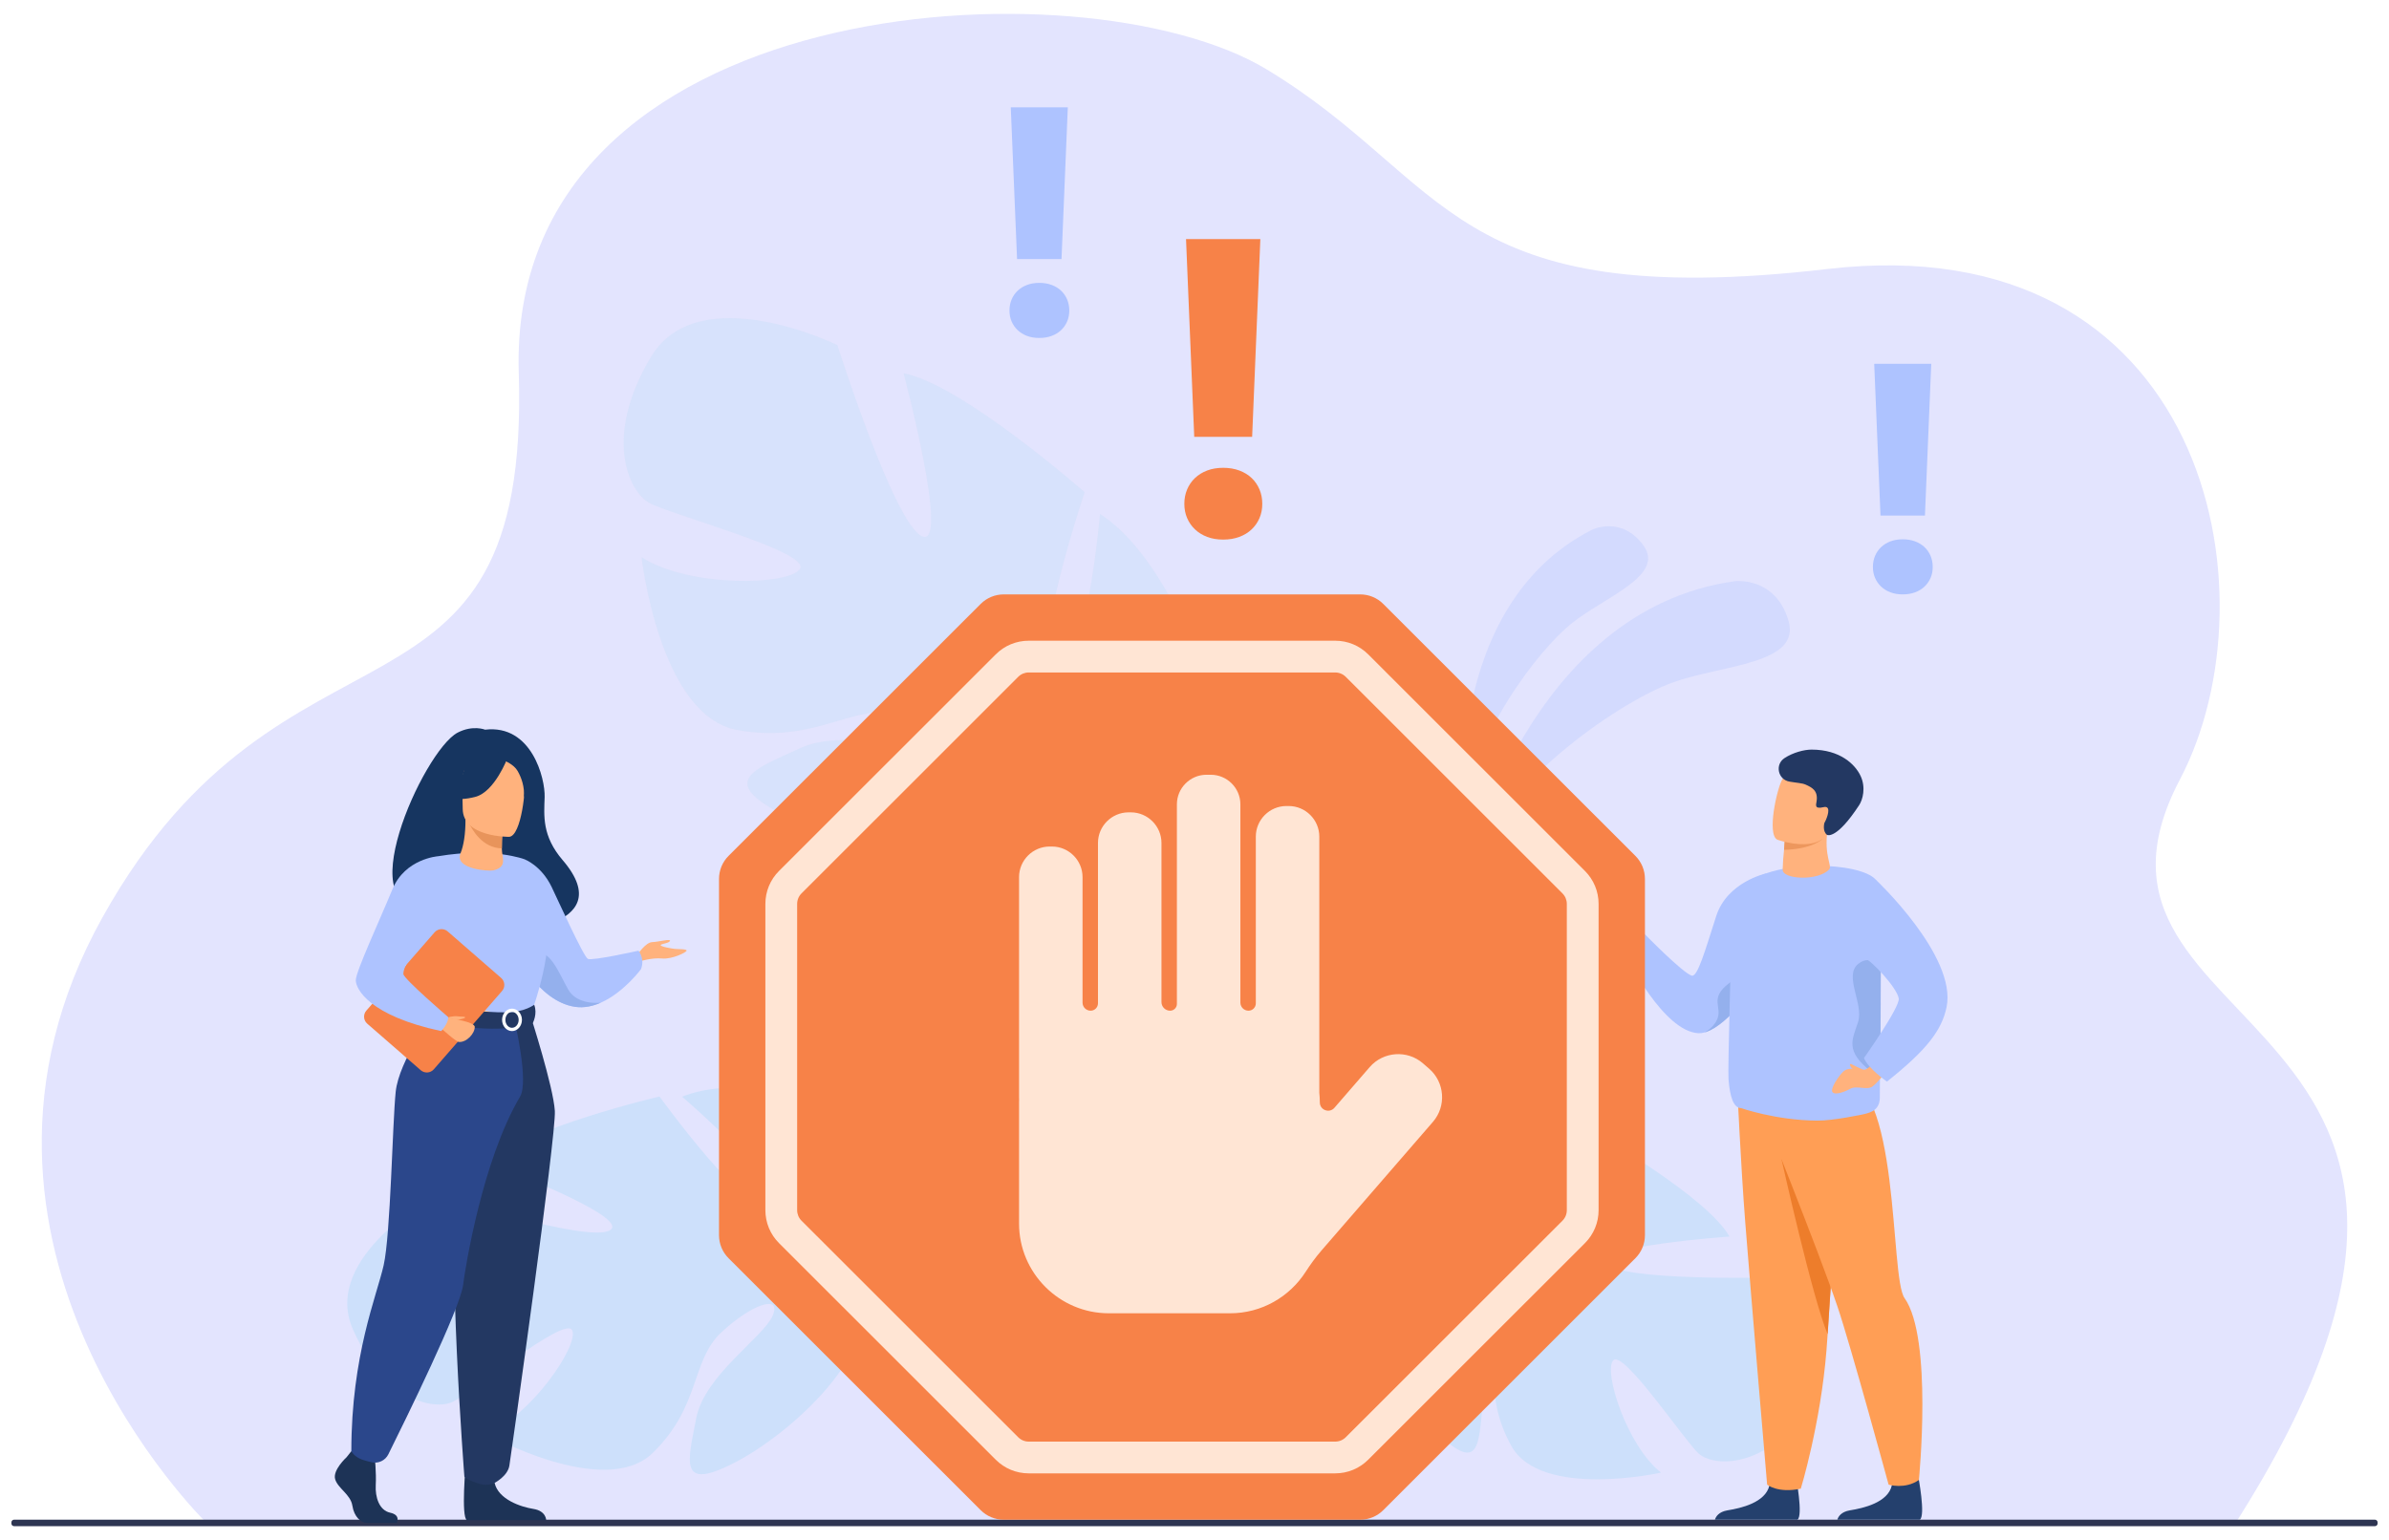 <svg width="839" height="541" viewBox="0 0 839 541" fill="none" xmlns="http://www.w3.org/2000/svg">
<g filter="url(#filter0_d_450_886)">
<path d="M72.711 531.176C72.711 531.176 -28.143 433.326 36.021 318.204C100.184 203.083 186.357 260.977 182.187 126.987C178.017 -7.003 380.373 -18.514 444.786 20.336C509.197 59.189 508.812 105.98 641.779 90.497C774.75 75.014 800.15 204.073 765.557 269.849C716.476 363.171 901.78 347.778 785.017 531.173H72.711V531.176Z" fill="#E3E4FE"/>
<path opacity="0.3" d="M515.602 300.929C515.602 300.929 537.031 210.14 609.325 200.159C609.325 200.159 623.39 198.43 628.073 213.913C632.756 229.396 604.79 229.508 587.504 235.735C570.219 241.961 529.917 268.361 515.602 300.929Z" fill="#AEC3FF"/>
<path opacity="0.3" d="M513.959 283.94C513.959 283.94 506.444 208.735 559.198 182.047C559.198 182.047 569.52 177.02 577.189 187.648C584.858 198.277 563.461 205.728 551.859 215.052C540.258 224.375 516.339 255.219 513.959 283.94Z" fill="#AEC3FF"/>
<path d="M834.041 529.849H4.959C4.429 529.849 4 530.278 4 530.807V531.173C4 531.702 4.429 532.131 4.959 532.131H834.041C834.571 532.131 835 531.702 835 531.173V530.807C835 530.278 834.571 529.849 834.041 529.849Z" fill="#2E3552"/>
<path d="M123.907 462.894C112.744 437.472 153.23 415.631 153.23 415.631C153.23 415.631 206.577 432.89 214.237 428.158C221.896 423.425 171.506 404.499 171.506 404.499C183.938 392.338 231.612 381.196 231.612 381.196C231.612 381.196 263.767 425.554 270.028 419.081C276.286 412.608 239.55 381.257 239.55 381.257C255.751 374.665 280.19 380.078 280.19 380.078C315.379 392.601 297.475 437.125 297.475 437.125C297.475 437.125 308.951 452.259 331.747 461.858C331.747 461.858 336.331 463.33 342.714 466.962L339.157 469.825C338.098 469.107 337.033 468.444 335.968 467.844C335.962 467.838 335.955 467.834 335.949 467.834C335.933 467.825 335.917 467.818 335.901 467.809C335.214 467.456 334.233 466.956 333.03 466.353C333.03 466.353 333.03 466.353 333.027 466.353C333.027 466.353 333.024 466.353 333.021 466.353C330.22 465.103 328.219 464.122 326.843 463.362C326.84 463.362 326.833 463.358 326.83 463.355C318.195 459.303 306.494 454.381 301.895 455.074C301.895 455.074 301.843 454.205 301.343 452.829C301.52 453.544 301.702 454.291 301.895 455.074C306.315 473.019 277.62 499.704 257.856 509.884C238.091 520.063 241.632 509.326 244.509 494.212C247.389 479.098 268.174 465.734 271.375 458.139C274.576 450.543 263.86 454.154 253.253 464.128C242.646 474.102 246.1 489.957 229.232 506.405C212.367 522.853 170.772 499.71 170.772 499.71C186.536 493.468 203.549 468.302 200.916 463.256C198.282 458.209 165.142 485.606 158.872 488.505C152.601 491.403 135.059 488.322 123.9 462.9L123.907 462.894Z" fill="#CDE0FB"/>
<path d="M633.619 493.458C649.9 474.256 620.375 444.798 620.375 444.798C620.375 444.798 569.546 445.994 564.112 439.899C558.682 433.804 607.372 430.392 607.372 430.392C599.715 416.609 561.174 394.589 561.174 394.589C561.174 394.589 521.744 424.817 517.978 417.571C514.216 410.328 554.258 392.588 554.258 392.588C541.887 382.668 519.245 381.046 519.245 381.046C485.419 382.825 489.451 426.151 489.451 426.151C489.451 426.151 475.559 436.33 453.263 438.777C453.263 438.777 448.898 438.87 442.409 440.377L444.76 443.785C445.867 443.432 446.964 443.131 448.045 442.887C448.051 442.884 448.058 442.881 448.064 442.884C448.08 442.881 448.096 442.877 448.112 442.874C448.802 442.746 449.78 442.563 450.983 442.355C450.983 442.355 450.983 442.355 450.986 442.355C450.986 442.355 450.989 442.355 450.992 442.355C453.751 441.992 455.743 441.659 457.138 441.354C457.141 441.354 457.148 441.354 457.151 441.351C465.705 440.062 477.147 438.812 480.964 440.607C480.964 440.607 481.236 439.864 482.025 438.799C481.688 439.376 481.332 439.976 480.964 440.607C472.476 455.058 490.499 485.674 505.042 499.633C519.582 513.593 519.287 503.346 520.698 489.467C522.11 475.587 507.506 458.597 506.691 451.165C505.876 443.737 514.254 449.646 520.887 461.06C527.524 472.471 520.416 485.356 530.815 504.013C541.213 522.67 583.351 513.321 583.351 513.321C571.265 503.818 562.999 477.546 566.595 473.84C570.19 470.133 591.895 502.519 596.594 506.658C601.294 510.801 617.334 512.66 633.616 493.458H633.619Z" fill="#CDE0FB"/>
<path opacity="0.5" d="M228.548 121.466C245.33 93.319 294.084 117.224 294.084 117.224C294.084 117.224 314.07 180.293 323.872 184.407C333.674 188.517 317.319 127.147 317.319 127.147C337.53 130.751 380.927 168.895 380.927 168.895C380.927 168.895 360.338 230.191 370.849 231.765C381.36 233.34 386.31 176.561 386.31 176.561C403.755 187.6 415.309 214.782 415.309 214.782C427.398 257.168 372.325 270.496 372.325 270.496C372.325 270.496 365.647 291.894 372.049 320.369C372.049 320.369 373.778 325.781 374.66 334.402L369.467 332.95C369.432 331.44 369.342 329.965 369.185 328.528C369.185 328.519 369.185 328.512 369.182 328.503C369.182 328.484 369.175 328.461 369.175 328.442C369.044 327.541 368.851 326.255 368.604 324.687C368.604 324.687 368.604 324.684 368.604 324.681C368.604 324.678 368.604 324.678 368.604 324.675C367.889 321.125 367.459 318.535 367.244 316.688C367.244 316.682 367.244 316.675 367.244 316.672C365.22 305.598 361.929 290.987 358.106 287.047C358.106 287.047 358.908 286.399 359.883 284.979C359.315 285.639 358.725 286.325 358.106 287.047C343.887 303.597 298.565 294.334 275.227 282.33C251.892 270.326 264.639 266.367 281.142 258.768C297.644 251.169 324.738 261.971 334.236 259.839C343.733 257.707 332.914 249.89 316.055 246.54C299.197 243.189 286.322 257.38 258.952 252.458C231.579 247.537 225.305 191.723 225.305 191.723C242.116 202.586 277.966 201.669 281.013 195.68C284.06 189.69 235.001 176.648 227.919 172.611C220.834 168.574 211.769 149.616 228.551 121.469L228.548 121.466Z" fill="#CDE0FB"/>
<path d="M415.932 172.986C415.932 171.168 416.256 169.485 416.907 167.943C417.555 166.401 418.475 165.064 419.662 163.932C420.849 162.803 422.273 161.922 423.941 161.287C425.605 160.655 427.485 160.335 429.576 160.335C431.668 160.335 433.56 160.652 435.254 161.287C436.947 161.922 438.391 162.803 439.574 163.932C440.761 165.064 441.678 166.401 442.329 167.943C442.977 169.485 443.305 171.168 443.305 172.986C443.305 174.804 442.981 176.475 442.329 177.988C441.678 179.504 440.761 180.829 439.574 181.957C438.387 183.089 436.947 183.971 435.254 184.602C433.56 185.234 431.665 185.554 429.576 185.554C427.488 185.554 425.605 185.237 423.941 184.602C422.273 183.967 420.849 183.086 419.662 181.957C418.475 180.829 417.558 179.504 416.907 177.988C416.256 176.471 415.932 174.804 415.932 172.986ZM439.744 149.459H419.405L416.525 79.994H442.625L439.744 149.459Z" fill="#F78248"/>
<path d="M354.521 105.079C354.521 103.684 354.771 102.392 355.268 101.209C355.765 100.026 356.471 99 357.382 98.131C358.293 97.265 359.386 96.589 360.666 96.102C361.946 95.617 363.386 95.371 364.99 95.371C366.594 95.371 368.047 95.614 369.349 96.102C370.651 96.589 371.754 97.265 372.665 98.131C373.576 99 374.279 100.026 374.779 101.209C375.276 102.395 375.527 103.684 375.527 105.079C375.527 106.474 375.276 107.756 374.779 108.917C374.279 110.081 373.576 111.097 372.665 111.963C371.754 112.832 370.648 113.508 369.349 113.992C368.047 114.476 366.594 114.723 364.99 114.723C363.386 114.723 361.943 114.479 360.666 113.992C359.386 113.505 358.293 112.828 357.382 111.963C356.471 111.097 355.765 110.081 355.268 108.917C354.767 107.753 354.521 106.474 354.521 105.079ZM372.797 87.022H357.186L354.976 33.709H375.007L372.797 87.022Z" fill="#AEC3FF"/>
<path d="M657.753 195.16C657.753 193.766 658.003 192.473 658.5 191.29C658.997 190.107 659.703 189.081 660.614 188.212C661.525 187.347 662.619 186.67 663.899 186.183C665.178 185.699 666.619 185.452 668.222 185.452C669.826 185.452 671.279 185.696 672.578 186.183C673.88 186.67 674.984 187.347 675.895 188.212C676.806 189.081 677.508 190.107 678.008 191.29C678.506 192.477 678.756 193.766 678.756 195.16C678.756 196.555 678.506 197.837 678.008 198.998C677.508 200.162 676.806 201.178 675.895 202.044C674.984 202.913 673.877 203.589 672.578 204.073C671.279 204.561 669.823 204.804 668.222 204.804C666.622 204.804 665.175 204.561 663.899 204.073C662.619 203.586 661.525 202.91 660.614 202.044C659.703 201.178 658.997 200.162 658.5 198.998C658 197.834 657.753 196.555 657.753 195.16ZM676.029 177.103H660.418L658.208 123.79H678.239L676.029 177.103Z" fill="#AEC3FF"/>
<path d="M623.416 330.834C620.154 336.884 616.09 342.992 611.923 347.964C607.561 353.174 603.096 357.131 599.328 358.471L599.299 358.481C599.103 358.548 598.907 358.612 598.715 358.663C598.705 358.67 598.696 358.67 598.686 358.67C597.919 358.888 597.191 358.987 596.495 358.955C584.127 358.401 571.092 331.882 571.092 331.882C571.092 331.882 571.432 328.737 573.837 326.518C575.935 324.582 577.552 324.075 577.552 324.075C577.552 324.075 590.873 337.746 594.125 338.731C596.171 339.346 598.862 329.798 602.718 317.81C606.577 305.819 620.122 302.863 620.122 302.863C620.122 302.863 633.831 311.536 623.419 330.837L623.416 330.834Z" fill="#AEC3FF"/>
<path d="M611.923 347.964C607.561 353.174 603.096 357.131 599.327 358.471L599.298 358.481L598.715 358.663L598.683 358.673C598.817 358.58 602.852 356.49 603.484 352.607C604.132 348.641 599.934 345.396 610.483 339.263C616.629 335.688 611.923 347.961 611.923 347.961V347.964Z" fill="#94B0ED"/>
<path d="M602.27 529.849H631.256C633.331 528.441 630.695 514.677 630.695 514.677C630.695 514.677 622.785 511.676 621.418 517.778C620.049 523.876 611.34 525.816 606.734 526.559C603.581 527.072 602.584 528.804 602.27 529.849Z" fill="#24406D"/>
<path d="M646.471 387.179C646.471 387.179 645.557 404.082 644.415 423.669C643.591 437.712 642.654 453.137 641.853 464.689C641.747 466.222 641.638 467.687 641.538 469.072C641.509 469.502 641.477 469.928 641.445 470.355C639.37 496.257 632.429 518.951 632.429 518.951C624.279 520.669 620.6 517.527 620.6 517.527C620.6 517.527 614.983 451.743 612.905 425.211C611.375 405.679 610.069 377.243 610.069 377.243L646.475 387.179H646.471Z" fill="#FF9E55"/>
<path d="M644.415 423.669C643.591 437.712 642.655 453.137 641.853 464.689C636.525 452.127 625.639 403.162 625.639 403.162L644.415 423.669Z" fill="#ED7D2B"/>
<path d="M645.259 529.849H674.245C676.32 528.441 673.684 514.677 673.684 514.677C673.684 514.677 665.774 511.676 664.408 517.778C663.038 523.876 654.33 525.816 649.724 526.559C646.571 527.072 645.573 528.804 645.259 529.849Z" fill="#24406D"/>
<path d="M617.94 383.819C617.94 383.819 638.642 435.324 645.259 454.846C649.974 468.752 663.266 517.54 663.266 517.54C663.266 517.54 669.046 519.297 673.905 515.899C673.905 515.899 678.851 466.055 668.86 452.002C663.561 444.545 667.541 374.493 646.054 373.893C624.564 373.294 617.944 383.819 617.944 383.819H617.94Z" fill="#FF9E55"/>
<path d="M660.327 367.253C660.241 374.576 660.16 379.953 660.18 381.312C660.237 385.743 657.402 386.743 654.48 387.42C654.48 387.42 651.779 388 648.373 388.577C645.037 389.135 641.015 389.687 638.173 389.667C623.64 389.552 611.477 385.275 611.477 385.275C608.741 385.275 607.496 381.046 607.047 375.143C606.742 371.148 607.977 331.299 608.131 321.346C608.237 314.209 612.157 307.614 613.254 306.652C623.402 297.682 653.351 298.813 658.74 305.001C660.074 306.531 660.462 321.286 660.507 337.445C660.536 347.849 660.43 358.833 660.33 367.253H660.327Z" fill="#AEC3FF"/>
<path d="M642.346 301.449C638.523 305.591 625.683 304.975 626.062 301.362C626.113 300.916 626.197 298.271 626.238 297.861C626.27 297.531 626.302 297.21 626.328 296.905C626.415 296.014 626.485 295.229 626.543 294.546C626.713 292.564 626.771 291.49 626.771 291.49H626.784C627.152 291.388 635.409 289.044 639.514 288.072C640.893 287.745 641.808 287.575 641.792 287.694C640.531 296.915 643.597 300.092 642.343 301.452L642.346 301.449Z" fill="#FFB27D"/>
<path d="M639.953 290.792C639.953 290.792 636.505 294.293 626.546 294.546C626.716 292.565 626.774 291.491 626.774 291.491H626.786C627.155 291.388 635.411 289.044 639.517 288.073C640.239 288.371 639.283 290.298 639.953 290.795V290.792Z" fill="#ED975D"/>
<path d="M624.247 291C624.247 291 626.768 291.904 629.982 292.337C634.684 292.972 640.865 292.596 642.805 286.912C646.077 277.341 650.253 271.606 640.631 267.697C635.48 265.607 632.182 265.495 629.943 266.293C628 266.982 626.851 268.358 625.982 269.72C624.112 272.651 620.353 289.326 624.247 291Z" fill="#FFB27D"/>
<path d="M626.707 262.314C623.268 264.571 624.391 269.861 628.442 270.573C630.87 271 632.907 271.086 634.084 271.609C636.477 272.673 638.536 273.799 637.968 277.511C637.776 278.775 637.16 280.31 640.413 279.547C640.945 279.422 641.33 279.461 641.593 279.618C642.94 280.416 641.218 284.293 640.698 285.133C640.698 285.133 639.951 287.909 641.609 289.262C641.811 289.422 645.07 290.849 652.928 278.829C654.163 276.944 655.344 272.693 653.435 268.598C651.53 264.507 646.215 259.329 636.204 259.329C633.6 259.329 629.68 260.361 626.704 262.314H626.707Z" fill="#233862"/>
<path d="M660.327 367.253C658.865 374.047 659.237 374.117 656.995 372.335C647.853 365.073 650.525 361.267 652.555 354.973C654.586 348.679 647.456 338.836 652.555 334.639C657.54 330.539 660.382 337.15 660.507 337.445C660.536 347.849 660.43 358.833 660.33 367.253H660.327Z" fill="#94B0ED"/>
<path d="M660.103 366.378C660.103 366.378 656.659 372.011 654.4 371.812C652.142 371.613 649.092 370.77 647.334 372.45C645.573 374.13 642.738 378.459 643.53 379.613C644.322 380.767 647.511 379.744 649.801 378.481C652.091 377.218 655.696 379.103 657.621 377.67C659.542 376.237 664.145 370.539 664.145 370.539L660.107 366.381L660.103 366.378Z" fill="#FFB27D"/>
<path d="M658.74 305.001C658.74 305.001 687.335 331.898 683.621 349.789C681.928 357.942 676.68 364.819 662.686 375.955C662.686 375.955 656.065 371.383 654.612 367.67C654.612 367.67 667.314 349.789 666.823 346.743C666.224 343.017 657.554 333.671 654.442 332.219C651.331 330.766 651.617 308.121 658.74 305.001Z" fill="#AEC3FF"/>
<path d="M654.401 371.812C654.401 371.812 651.385 370.494 650.417 369.93C649.448 369.366 649.663 370.279 649.958 370.738C650.253 371.196 651.061 372.216 652.245 372.325C653.429 372.434 654.397 371.815 654.397 371.815L654.401 371.812Z" fill="#FFB27D"/>
<path d="M151.59 313.366C150.557 311.372 174.146 304.196 174.518 323.866C174.518 323.866 218.708 322.78 197.609 298.162C190.305 289.64 191.056 282.593 191.274 276.033C191.495 269.473 186.725 250.406 170.367 252.327C170.367 252.327 166.085 250.586 160.738 253.356C148.582 259.659 121.35 320.622 151.587 313.369L151.59 313.366Z" fill="#163560"/>
<path d="M223.834 331.42C223.834 331.42 226.711 327.044 229.027 326.957C231.346 326.871 235.638 325.668 235.295 326.528C234.952 327.387 232.289 327.47 232.033 327.987C231.776 328.503 235.981 329.272 237.184 329.359C238.387 329.445 241.219 329.359 241.132 329.958C241.046 330.558 236.026 333.049 232.482 332.706C228.941 332.363 224.559 333.735 224.559 333.735L223.831 331.417L223.834 331.42Z" fill="#FFB27D"/>
<path d="M182.235 332.837C182.235 332.837 183.797 335.931 186.636 339.487C190.055 343.767 195.325 348.708 201.942 349.686C205.102 350.151 208.194 349.471 211.036 348.211C211.042 348.211 211.045 348.211 211.045 348.211C219.08 344.646 225.123 336.444 225.123 336.444C226.541 332.581 224.222 329.964 224.222 329.964C224.222 329.964 207.995 333.613 206.449 332.84C204.903 332.068 195.402 310.997 193.689 307.489C190.052 300.028 184.279 297.89 184.279 297.89L182.235 332.84V332.837Z" fill="#AEC3FF"/>
<path d="M186.637 339.487C190.056 343.767 195.326 348.708 201.943 349.686C205.103 350.151 208.195 349.471 211.037 348.211C210.722 348.253 202.697 349.244 199.496 343.524C196.234 337.688 192.702 328.419 187.856 331.507C185.765 332.841 185.858 336.156 186.637 339.487Z" fill="#94B0ED"/>
<path d="M121.693 507.928C121.693 507.928 116.741 512.445 117.71 515.655C118.675 518.864 123.143 521.003 123.749 524.927C124.352 528.851 126.768 530.99 128.942 530.99H139.306C139.306 530.99 140.906 528.229 137.041 527.399C133.176 526.565 131.72 521.958 131.961 517.678C132.201 513.398 131.598 507.694 131.598 507.694L123.387 505.792L121.697 507.931L121.693 507.928Z" fill="#1D3356"/>
<path d="M163.603 509.848C163.603 509.848 161.823 528.983 163.994 530.054L191.813 529.996C191.813 529.996 191.813 526.787 187.345 526.072C182.877 525.36 175.028 522.744 173.697 516.918C172.369 511.092 163.6 509.845 163.6 509.845L163.603 509.848Z" fill="#1D3356"/>
<path d="M142.202 319.929C142.202 319.929 141.789 325.771 142.202 332.783C142.478 337.432 147.181 343.655 147.848 345.194C149.522 349.054 151.411 349.683 151.411 349.683L166.018 353.261L171.153 354.518L187.351 349.683C187.351 349.683 194.729 329.099 191.765 317.515C188.804 305.928 184.279 297.883 184.279 297.883C184.279 297.883 173.299 293.552 153.855 296.787L142.206 319.929H142.202Z" fill="#AEC3FF"/>
<path d="M146.479 334.681C146.754 339.33 147.181 343.655 147.848 345.197C149.522 349.057 151.412 349.686 151.412 349.686L166.019 353.264L172.363 351.401C172.363 351.401 151.184 348.192 153.532 329.98L146.479 334.681Z" fill="#F2CCAA"/>
<path d="M186.321 352.809C186.321 352.809 194.343 377.766 194.857 386.262C195.373 394.759 179.525 506.963 178.886 510.878C178.287 514.568 173.7 516.921 173.7 516.921C173.7 516.921 171.592 518.165 168.581 517.316C164.404 516.136 163.086 514.725 163.086 514.725C163.086 514.725 156.844 434.702 160.706 406.115C164.568 377.529 164.616 352.809 164.616 352.809H186.318H186.321Z" fill="#233862"/>
<path d="M152.338 352.065C152.338 352.065 140.104 368.474 138.962 379.567C137.821 390.661 137.173 429.623 134.745 440.437C132.313 451.252 123.387 472.06 123.387 505.789C123.387 505.789 124.314 507.722 127.181 508.752C128.099 509.082 129.324 509.399 130.517 509.675C132.881 510.217 135.306 509.063 136.384 506.892C142.42 494.744 161.646 455.564 162.634 447.43C163.333 441.675 169.402 403.582 182.646 381.228C185.824 375.861 180.695 354.521 180.695 354.521L152.344 352.065H152.338Z" fill="#2B478B"/>
<path d="M187.602 348.958C187.602 348.958 184.382 351.504 177.986 351.632C170.346 351.786 151.412 349.686 151.412 349.686C151.412 349.686 150.571 352.036 150.603 354.514C150.603 354.514 173.726 360.343 187.124 355.367C187.124 355.367 188.853 352.116 187.599 348.958H187.602Z" fill="#233862"/>
<path d="M176.33 354.268C176.33 352.094 177.895 350.324 179.817 350.324C181.738 350.324 183.303 352.094 183.303 354.268C183.303 356.441 181.738 358.211 179.817 358.211C177.895 358.211 176.33 356.441 176.33 354.268ZM177.485 354.268C177.485 355.807 178.53 357.057 179.817 357.057C181.103 357.057 182.148 355.807 182.148 354.268C182.148 352.729 181.103 351.478 179.817 351.478C178.53 351.478 177.485 352.729 177.485 354.268Z" fill="white"/>
<path d="M128.978 355.611L147.755 371.953C149.112 373.133 151.168 372.992 152.351 371.636L176.312 344.133C177.492 342.777 177.351 340.718 175.994 339.538L157.217 323.196C155.861 322.016 153.804 322.158 152.621 323.514L128.661 351.016C127.48 352.373 127.622 354.428 128.978 355.611Z" fill="#F78248"/>
<path d="M156.755 353.546C157.021 353.617 166.73 354.758 166.73 356.762C166.73 359.08 163.885 362.187 161.204 362.039C160.116 361.978 155.109 357.378 155.109 357.378L156.755 353.546Z" fill="#FFB27D"/>
<path d="M161.739 295.726C162.842 293.048 163.487 288.97 163.471 283.924L164.205 284.068L176.535 286.508C176.535 286.508 176.256 290.387 176.246 294.042C176.246 294.071 176.246 294.103 176.246 294.132C176.23 297.306 178.392 300.49 173.299 301.75C171.724 302.138 159.42 301.349 161.742 295.726H161.739Z" fill="#FFB27D"/>
<path d="M176.536 286.508C176.536 286.508 176.253 290.387 176.247 294.042C169.348 293.847 165.701 287.556 164.206 284.068L176.536 286.508Z" fill="#E8945B"/>
<path d="M178.838 289.967C178.838 289.967 162.512 290.237 162.503 280.073C162.49 269.906 160.376 263.096 170.8 262.493C181.225 261.891 183.252 265.767 184.083 269.159C184.913 272.551 183.088 289.634 178.842 289.967H178.838Z" fill="#FFB27D"/>
<path d="M178.235 262.247C178.235 262.247 173.764 274.174 166.907 275.937C160.046 277.7 157.072 275.863 157.072 275.863C157.072 275.863 162.333 271.686 163.426 264.392C163.426 264.392 174.868 256.572 178.239 262.25L178.235 262.247Z" fill="#163560"/>
<path d="M177.126 263.215C177.126 263.215 180.439 264.452 181.806 266.87C183.14 269.233 184.276 272.362 184.013 276.203C184.013 276.203 187.38 268.098 183.596 263.513C179.583 258.652 177.126 263.218 177.126 263.218V263.215Z" fill="#163560"/>
<path d="M156.754 353.546C156.754 353.546 159.08 352.799 160.635 353.017C162.191 353.235 163.339 352.985 163.339 353.421C163.339 353.857 161.331 354.059 160.905 354.268C160.478 354.476 156.751 353.546 156.751 353.546H156.754Z" fill="#FFB27D"/>
<path d="M153.852 296.787C153.852 296.787 142.263 297.598 137.821 308.393C133.379 319.189 124.949 337.31 124.949 340.359C124.949 343.408 129.658 352.806 154.943 358.211C154.943 358.211 157.557 355.46 157.4 353.287C157.4 353.287 141.615 339.734 141.657 338.15C141.737 335.155 144.246 331.199 158.102 317.342C161.871 313.575 153.849 296.784 153.849 296.784L153.852 296.787Z" fill="#AEC3FF"/>
<path d="M477.718 204.808H352.487C349.459 204.808 346.553 206.01 344.41 208.152L255.857 296.669C253.715 298.81 252.512 301.712 252.512 304.739V429.918C252.512 432.945 253.715 435.85 255.857 437.988L344.41 526.505C346.553 528.647 349.456 529.849 352.487 529.849H477.718C480.746 529.849 483.652 528.647 485.791 526.505L574.344 437.988C576.487 435.846 577.69 432.945 577.69 429.918V304.739C577.69 301.712 576.487 298.807 574.344 296.669L485.791 208.152C483.649 206.01 480.746 204.808 477.718 204.808Z" fill="#F78248"/>
<path d="M468.91 513.577H361.298C356.913 513.577 352.795 511.872 349.693 508.774L273.601 432.711C270.503 429.613 268.793 425.493 268.793 421.111V313.543C268.793 309.16 270.499 305.043 273.601 301.943L349.693 225.882C352.795 222.785 356.913 221.076 361.298 221.076H468.91C473.295 221.076 477.416 222.782 480.515 225.882L556.607 301.943C559.705 305.04 561.415 309.16 561.415 313.543V421.111C561.415 425.493 559.708 429.61 556.607 432.711L480.515 508.771C477.416 511.868 473.295 513.577 468.91 513.577ZM361.298 232.23C359.896 232.23 358.575 232.775 357.583 233.769L281.492 309.83C280.5 310.821 279.952 312.138 279.952 313.543V421.111C279.952 422.512 280.497 423.829 281.492 424.823L357.583 500.887C358.575 501.878 359.893 502.423 361.298 502.423H468.91C470.315 502.423 471.633 501.878 472.624 500.887L548.716 424.827C549.707 423.836 550.253 422.518 550.253 421.114V313.546C550.253 312.145 549.707 310.827 548.716 309.833L472.624 233.772C471.633 232.782 470.312 232.233 468.91 232.233H361.298V232.23Z" fill="#FFE5D4"/>
<path d="M501.896 371.421L499.705 369.523C494.198 364.755 485.791 365.361 481.021 370.866L468.637 385.163C466.867 387.205 463.511 385.955 463.511 383.252C463.511 382.12 463.451 380.998 463.332 379.895V289.894C463.332 283.981 458.495 279.147 452.58 279.147H451.785C445.87 279.147 441.033 283.981 441.033 289.894V348.471C441.033 349.891 439.882 351.045 438.458 351.045C436.889 351.045 435.616 349.773 435.616 348.205V278.55C435.616 272.837 430.939 268.162 425.223 268.162H423.709C417.994 268.162 413.317 272.837 413.317 278.55V348.667C413.317 349.981 412.249 351.049 410.934 351.049C409.26 351.049 407.9 349.692 407.9 348.016V292.119C407.9 286.207 403.063 281.372 397.148 281.372H396.352C390.438 281.372 385.601 286.207 385.601 292.119V348.468C385.601 349.891 384.446 351.045 383.022 351.045C381.457 351.045 380.183 349.776 380.183 348.208V304.123C380.183 298.211 375.346 293.376 369.432 293.376H368.636C362.722 293.376 357.885 298.211 357.885 304.123V381.527C357.885 381.742 357.894 381.953 357.907 382.168C357.894 382.527 357.885 382.889 357.885 383.252V425.859C357.885 443.176 372.059 457.344 389.383 457.344H432.007C443.086 457.344 452.879 451.547 458.495 442.839C460.192 440.21 462.026 437.671 464.079 435.304L503.237 390.097C508.006 384.592 507.4 376.188 501.893 371.421H501.896Z" fill="#FFE5D4"/>
</g>
<defs>
<filter id="filter0_d_450_886" x="0" y="0.868" width="839" height="539.263" filterUnits="userSpaceOnUse" color-interpolation-filters="sRGB">
<feFlood flood-opacity="0" result="BackgroundImageFix"/>
<feColorMatrix in="SourceAlpha" type="matrix" values="0 0 0 0 0 0 0 0 0 0 0 0 0 0 0 0 0 0 127 0" result="hardAlpha"/>
<feOffset dy="4"/>
<feGaussianBlur stdDeviation="2"/>
<feComposite in2="hardAlpha" operator="out"/>
<feColorMatrix type="matrix" values="0 0 0 0 0 0 0 0 0 0 0 0 0 0 0 0 0 0 0.25 0"/>
<feBlend mode="normal" in2="BackgroundImageFix" result="effect1_dropShadow_450_886"/>
<feBlend mode="normal" in="SourceGraphic" in2="effect1_dropShadow_450_886" result="shape"/>
</filter>
</defs>
</svg>
